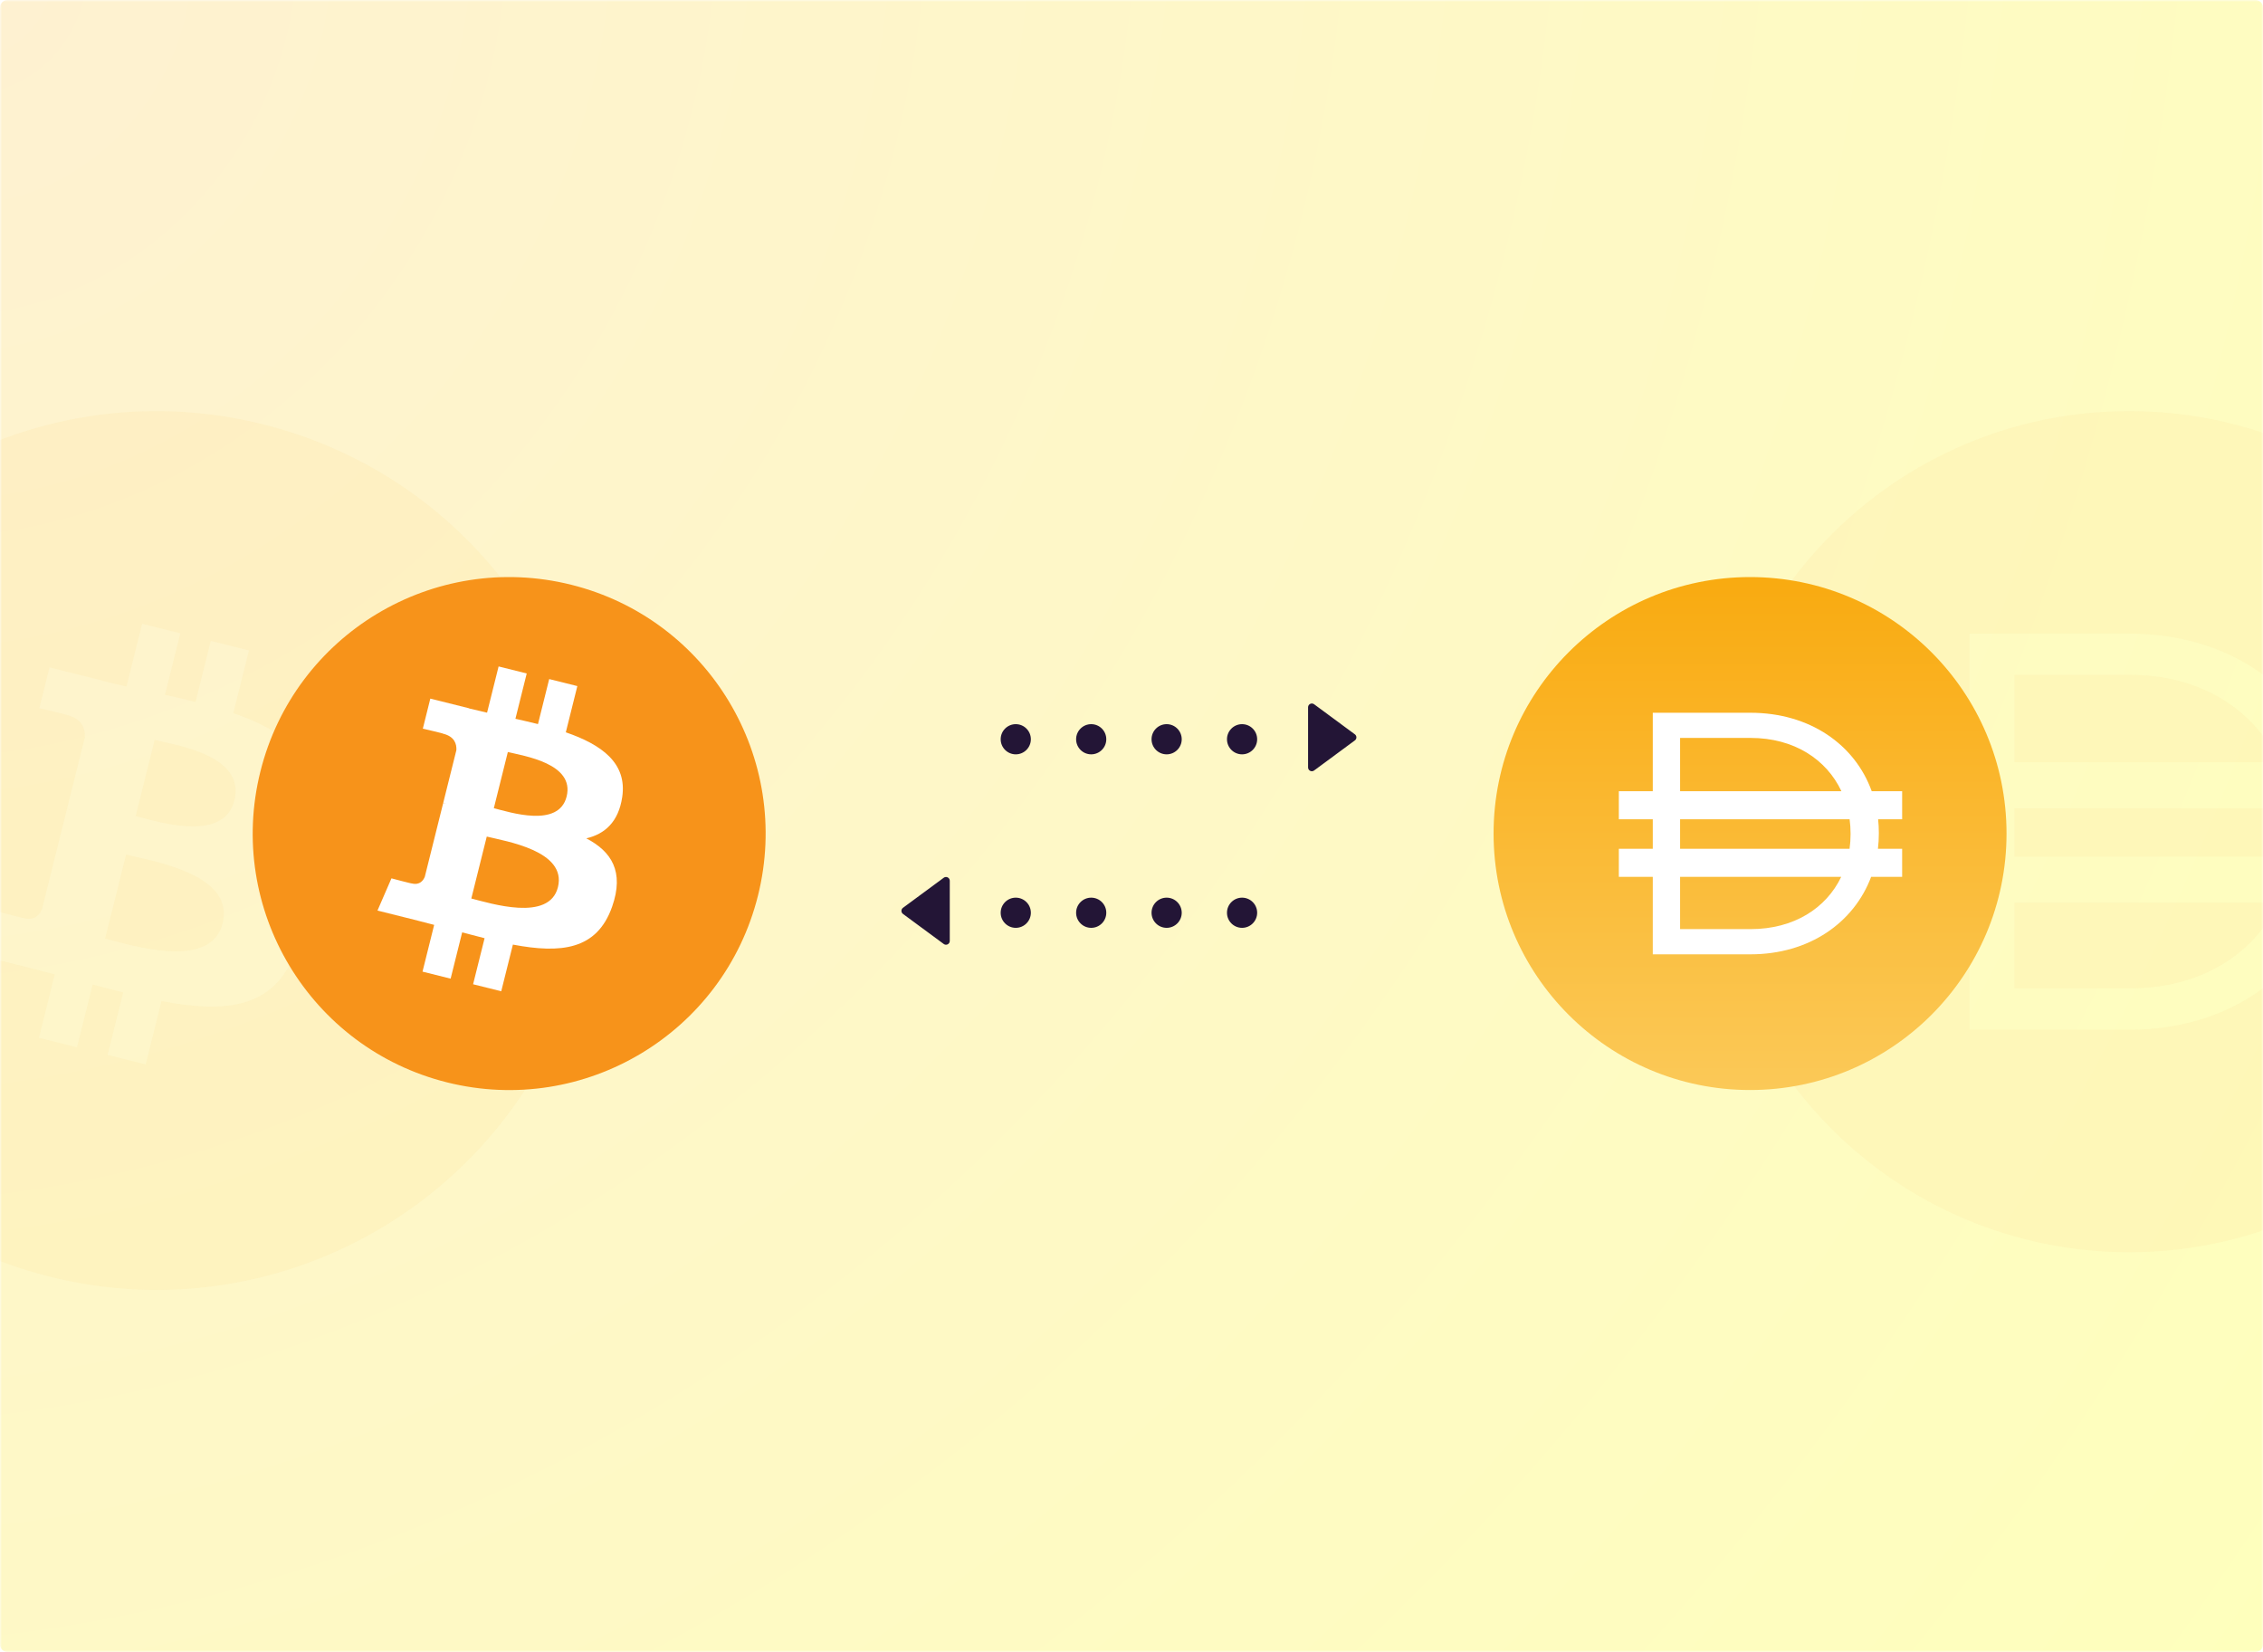 <svg width="600" height="438" viewBox="0 0 600 438" fill="none" xmlns="http://www.w3.org/2000/svg">
    <mask id="mask0" maskUnits="userSpaceOnUse" x="0" y="0" width="600" height="438">
        <rect width="600" height="438" fill="#FDF8D4"/>
    </mask>
    <g mask="url(#mask0)">
        <path d="M0 2C0 0.895 0.895 0 2 0H598C599.105 0 600 0.895 600 2V436C600 437.105 599.105 438 598 438H2C0.895 438 0 437.105 0 436V2Z" fill="url(#paint0_radial)"/>
        <g style="mix-blend-mode:multiply" opacity="0.2">
            <path fill-rule="evenodd" clip-rule="evenodd" d="M564.5 332C626.08 332 676 282.08 676 220.5C676 158.92 626.08 109 564.5 109C502.92 109 453 158.92 453 220.5C453 282.08 502.92 332 564.5 332ZM564.687 167.991H522.213V202.084H507.454V214.297H522.213V227.116H507.454V239.33H522.213V273.009H564.687C590.23 273.009 609.662 259.255 617.139 239.33H630.622V227.116H620.096C620.354 224.951 620.486 222.74 620.486 220.491V220.191C620.486 218.193 620.382 216.227 620.177 214.297H630.622V202.084H617.391C610.106 181.878 590.522 167.991 564.687 167.991ZM534.087 262.053V239.33H604.129C597.599 252.952 583.569 262.053 564.687 262.053H534.087ZM534.087 227.116H607.767C608.053 225.06 608.198 222.948 608.198 220.791V220.491C608.198 218.382 608.059 216.315 607.786 214.297H534.087V227.116ZM604.219 202.084C597.728 188.27 583.656 178.929 564.687 178.929H534.087V202.084H604.219Z" fill="#FDE09A"/>
        </g>
        <g style="mix-blend-mode:multiply" opacity="0.2">
            <path fill-rule="evenodd" clip-rule="evenodd" d="M13.307 338.512C75.732 354.076 138.951 316.093 154.513 253.683C170.075 191.269 132.092 128.046 69.67 112.486C7.263 96.926 -55.956 134.912 -71.51 197.33C-87.079 259.737 -49.093 322.952 13.307 338.512ZM61.861 189.077C74.643 193.48 83.99 200.08 82.153 212.356C80.824 221.343 75.842 225.694 69.228 227.219C78.31 231.948 82.932 239.199 78.529 251.769C73.066 267.382 60.085 268.699 42.824 265.433L38.635 282.222L28.512 279.699L32.646 263.135C30.022 262.483 27.341 261.791 24.579 261.042L20.43 277.683L10.319 275.161L14.508 258.34C13.563 258.098 12.612 257.85 11.654 257.6C10.216 257.225 8.762 256.846 7.291 256.478L-5.882 253.194L-0.856 241.606C-0.856 241.606 6.602 243.59 6.501 243.443C9.367 244.152 10.639 242.284 11.14 241.038L17.76 214.498C18.009 214.558 18.252 214.619 18.486 214.678C18.603 214.707 18.718 214.736 18.83 214.764C18.426 214.602 18.06 214.498 17.778 214.426L22.5 195.481C22.624 193.33 21.883 190.617 17.783 189.594C17.942 189.487 10.431 187.766 10.431 187.766L13.124 176.954L27.084 180.439L27.073 180.491C29.172 181.013 31.334 181.509 33.537 182.011L37.686 165.386L47.803 167.909L43.738 184.208C46.454 184.828 49.187 185.453 51.848 186.116L55.885 169.924L66.007 172.447L61.861 189.077ZM29.842 249.373C38.102 251.554 56.154 256.322 59.024 244.789C61.965 232.997 44.458 229.069 35.914 227.152C34.96 226.937 34.117 226.748 33.428 226.576L27.869 248.86C28.435 249.001 29.099 249.176 29.842 249.373ZM37.631 216.81C44.518 218.648 59.539 222.657 62.156 212.175C64.828 201.453 50.228 198.221 43.098 196.643C42.296 196.465 41.588 196.308 41.01 196.164L35.971 216.375C36.447 216.494 37.005 216.643 37.631 216.81Z" fill="#FDE09A"/>
        </g>
        <g filter="url(#filter0_d)">
            <circle cx="464" cy="219" r="68" fill="url(#paint1_linear)"/>
            <path fill-rule="evenodd" clip-rule="evenodd" d="M438.21 186.977H464.114C479.87 186.977 491.813 195.446 496.256 207.769H504.325V215.217H497.956C498.08 216.394 498.144 217.593 498.144 218.812V218.995C498.144 220.366 498.063 221.714 497.906 223.035H504.325V230.483H496.103C491.543 242.635 479.692 251.023 464.114 251.023H438.21V230.483H429.209V223.035H438.21V215.217H429.209V207.769H438.21V186.977ZM445.452 230.483V244.342H464.114C475.63 244.342 484.186 238.791 488.168 230.483H445.452ZM490.387 223.035H445.452V215.217H490.398C490.565 216.447 490.65 217.709 490.65 218.995V219.177C490.65 220.493 490.561 221.781 490.387 223.035ZM464.114 193.647C475.683 193.647 484.264 199.344 488.223 207.769H445.452V193.647H464.114Z" fill="white"/>
        </g>
        <g filter="url(#filter1_d)">
            <path d="M200.965 235.46C191.881 271.893 154.981 294.065 118.544 284.98C82.122 275.897 59.95 238.994 69.037 202.564C78.116 166.127 115.016 143.952 151.443 153.035C187.877 162.118 210.048 199.025 200.965 235.46Z" fill="#F7931A"/>
            <path d="M164.974 209.32C166.328 200.27 159.438 195.406 150.017 192.16L153.073 179.902L145.611 178.043L142.636 189.978C140.674 189.489 138.659 189.028 136.657 188.571L139.654 176.557L132.197 174.698L129.138 186.952C127.515 186.582 125.921 186.216 124.374 185.832L124.382 185.793L114.092 183.224L112.107 191.194C112.107 191.194 117.643 192.462 117.526 192.541C120.548 193.295 121.094 195.295 121.003 196.881L117.522 210.845C117.73 210.899 118 210.975 118.298 211.094C118.049 211.033 117.783 210.964 117.509 210.899L112.63 230.461C112.26 231.379 111.323 232.757 109.21 232.234C109.285 232.342 103.787 230.88 103.787 230.88L100.082 239.421L109.792 241.842C111.599 242.295 113.369 242.769 115.112 243.215L112.024 255.613L119.477 257.473L122.535 245.206C124.571 245.759 126.548 246.269 128.482 246.749L125.434 258.958L132.896 260.818L135.984 248.443C148.707 250.851 158.275 249.88 162.303 238.371C165.548 229.105 162.141 223.76 155.447 220.275C160.322 219.151 163.994 215.944 164.974 209.32ZM147.925 233.226C145.619 242.492 130.018 237.483 124.96 236.227L129.058 219.801C134.116 221.064 150.335 223.563 147.925 233.226ZM150.233 209.186C148.129 217.614 135.144 213.332 130.932 212.282L134.647 197.384C138.859 198.434 152.424 200.394 150.233 209.186Z" fill="white"/>
        </g>
        <path fill-rule="evenodd" clip-rule="evenodd" d="M359.225 196.305C359.767 195.905 359.767 195.095 359.225 194.695L348.409 186.716C347.749 186.229 346.816 186.701 346.816 187.521V203.479C346.816 204.299 347.749 204.771 348.409 204.284L359.225 196.305ZM273.316 196C273.316 198.209 271.525 200 269.316 200C267.106 200 265.316 198.209 265.316 196C265.316 193.791 267.106 192 269.316 192C271.525 192 273.316 193.791 273.316 196ZM293.316 196C293.316 198.209 291.525 200 289.316 200C287.106 200 285.316 198.209 285.316 196C285.316 193.791 287.106 192 289.316 192C291.525 192 293.316 193.791 293.316 196ZM309.316 200C311.525 200 313.316 198.209 313.316 196C313.316 193.791 311.525 192 309.316 192C307.106 192 305.316 193.791 305.316 196C305.316 198.209 307.106 200 309.316 200ZM333.316 196C333.316 198.209 331.525 200 329.316 200C327.106 200 325.316 198.209 325.316 196C325.316 193.791 327.106 192 329.316 192C331.525 192 333.316 193.791 333.316 196Z" fill="#231536"/>
        <path fill-rule="evenodd" clip-rule="evenodd" d="M239.406 242.305C238.865 241.905 238.865 241.095 239.406 240.695L250.222 232.716C250.882 232.229 251.816 232.701 251.816 233.521V249.479C251.816 250.299 250.882 250.771 250.222 250.284L239.406 242.305ZM325.316 242C325.316 244.209 327.106 246 329.316 246C331.525 246 333.316 244.209 333.316 242C333.316 239.791 331.525 238 329.316 238C327.106 238 325.316 239.791 325.316 242ZM305.316 242C305.316 244.209 307.106 246 309.316 246C311.525 246 313.316 244.209 313.316 242C313.316 239.791 311.525 238 309.316 238C307.106 238 305.316 239.791 305.316 242ZM289.316 246C287.106 246 285.316 244.209 285.316 242C285.316 239.791 287.106 238 289.316 238C291.525 238 293.316 239.791 293.316 242C293.316 244.209 291.525 246 289.316 246ZM265.316 242C265.316 244.209 267.106 246 269.316 246C271.525 246 273.316 244.209 273.316 242C273.316 239.791 271.525 238 269.316 238C267.106 238 265.316 239.791 265.316 242Z" fill="#231536"/>
    </g>
    <defs>
        <filter id="filter0_d" x="388" y="145" width="152" height="152" filterUnits="userSpaceOnUse" color-interpolation-filters="sRGB">
            <feFlood flood-opacity="0" result="BackgroundImageFix"/>
            <feColorMatrix in="SourceAlpha" type="matrix" values="0 0 0 0 0 0 0 0 0 0 0 0 0 0 0 0 0 0 127 0"/>
            <feOffset dy="2"/>
            <feGaussianBlur stdDeviation="4"/>
            <feColorMatrix type="matrix" values="0 0 0 0 0 0 0 0 0 0 0 0 0 0 0 0 0 0 0.25 0"/>
            <feBlend mode="normal" in2="BackgroundImageFix" result="effect1_dropShadow"/>
            <feBlend mode="normal" in="SourceGraphic" in2="effect1_dropShadow" result="shape"/>
        </filter>
        <filter id="filter1_d" x="59" y="145" width="152" height="152.016" filterUnits="userSpaceOnUse" color-interpolation-filters="sRGB">
            <feFlood flood-opacity="0" result="BackgroundImageFix"/>
            <feColorMatrix in="SourceAlpha" type="matrix" values="0 0 0 0 0 0 0 0 0 0 0 0 0 0 0 0 0 0 127 0"/>
            <feOffset dy="2"/>
            <feGaussianBlur stdDeviation="4"/>
            <feColorMatrix type="matrix" values="0 0 0 0 0 0 0 0 0 0 0 0 0 0 0 0 0 0 0.25 0"/>
            <feBlend mode="normal" in2="BackgroundImageFix" result="effect1_dropShadow"/>
            <feBlend mode="normal" in="SourceGraphic" in2="effect1_dropShadow" result="shape"/>
        </filter>
        <radialGradient id="paint0_radial" cx="0" cy="0" r="1" gradientUnits="userSpaceOnUse" gradientTransform="rotate(36.129) scale(742.862 860.815)">
            <stop stop-color="#FEF1D1"/>
            <stop offset="1" stop-color="#FEFFBC"/>
        </radialGradient>
        <linearGradient id="paint1_linear" x1="464" y1="131.733" x2="464" y2="301.28" gradientUnits="userSpaceOnUse">
            <stop stop-color="#F9A606"/>
            <stop offset="1" stop-color="#FBCC5F"/>
        </linearGradient>
    </defs>
</svg>
